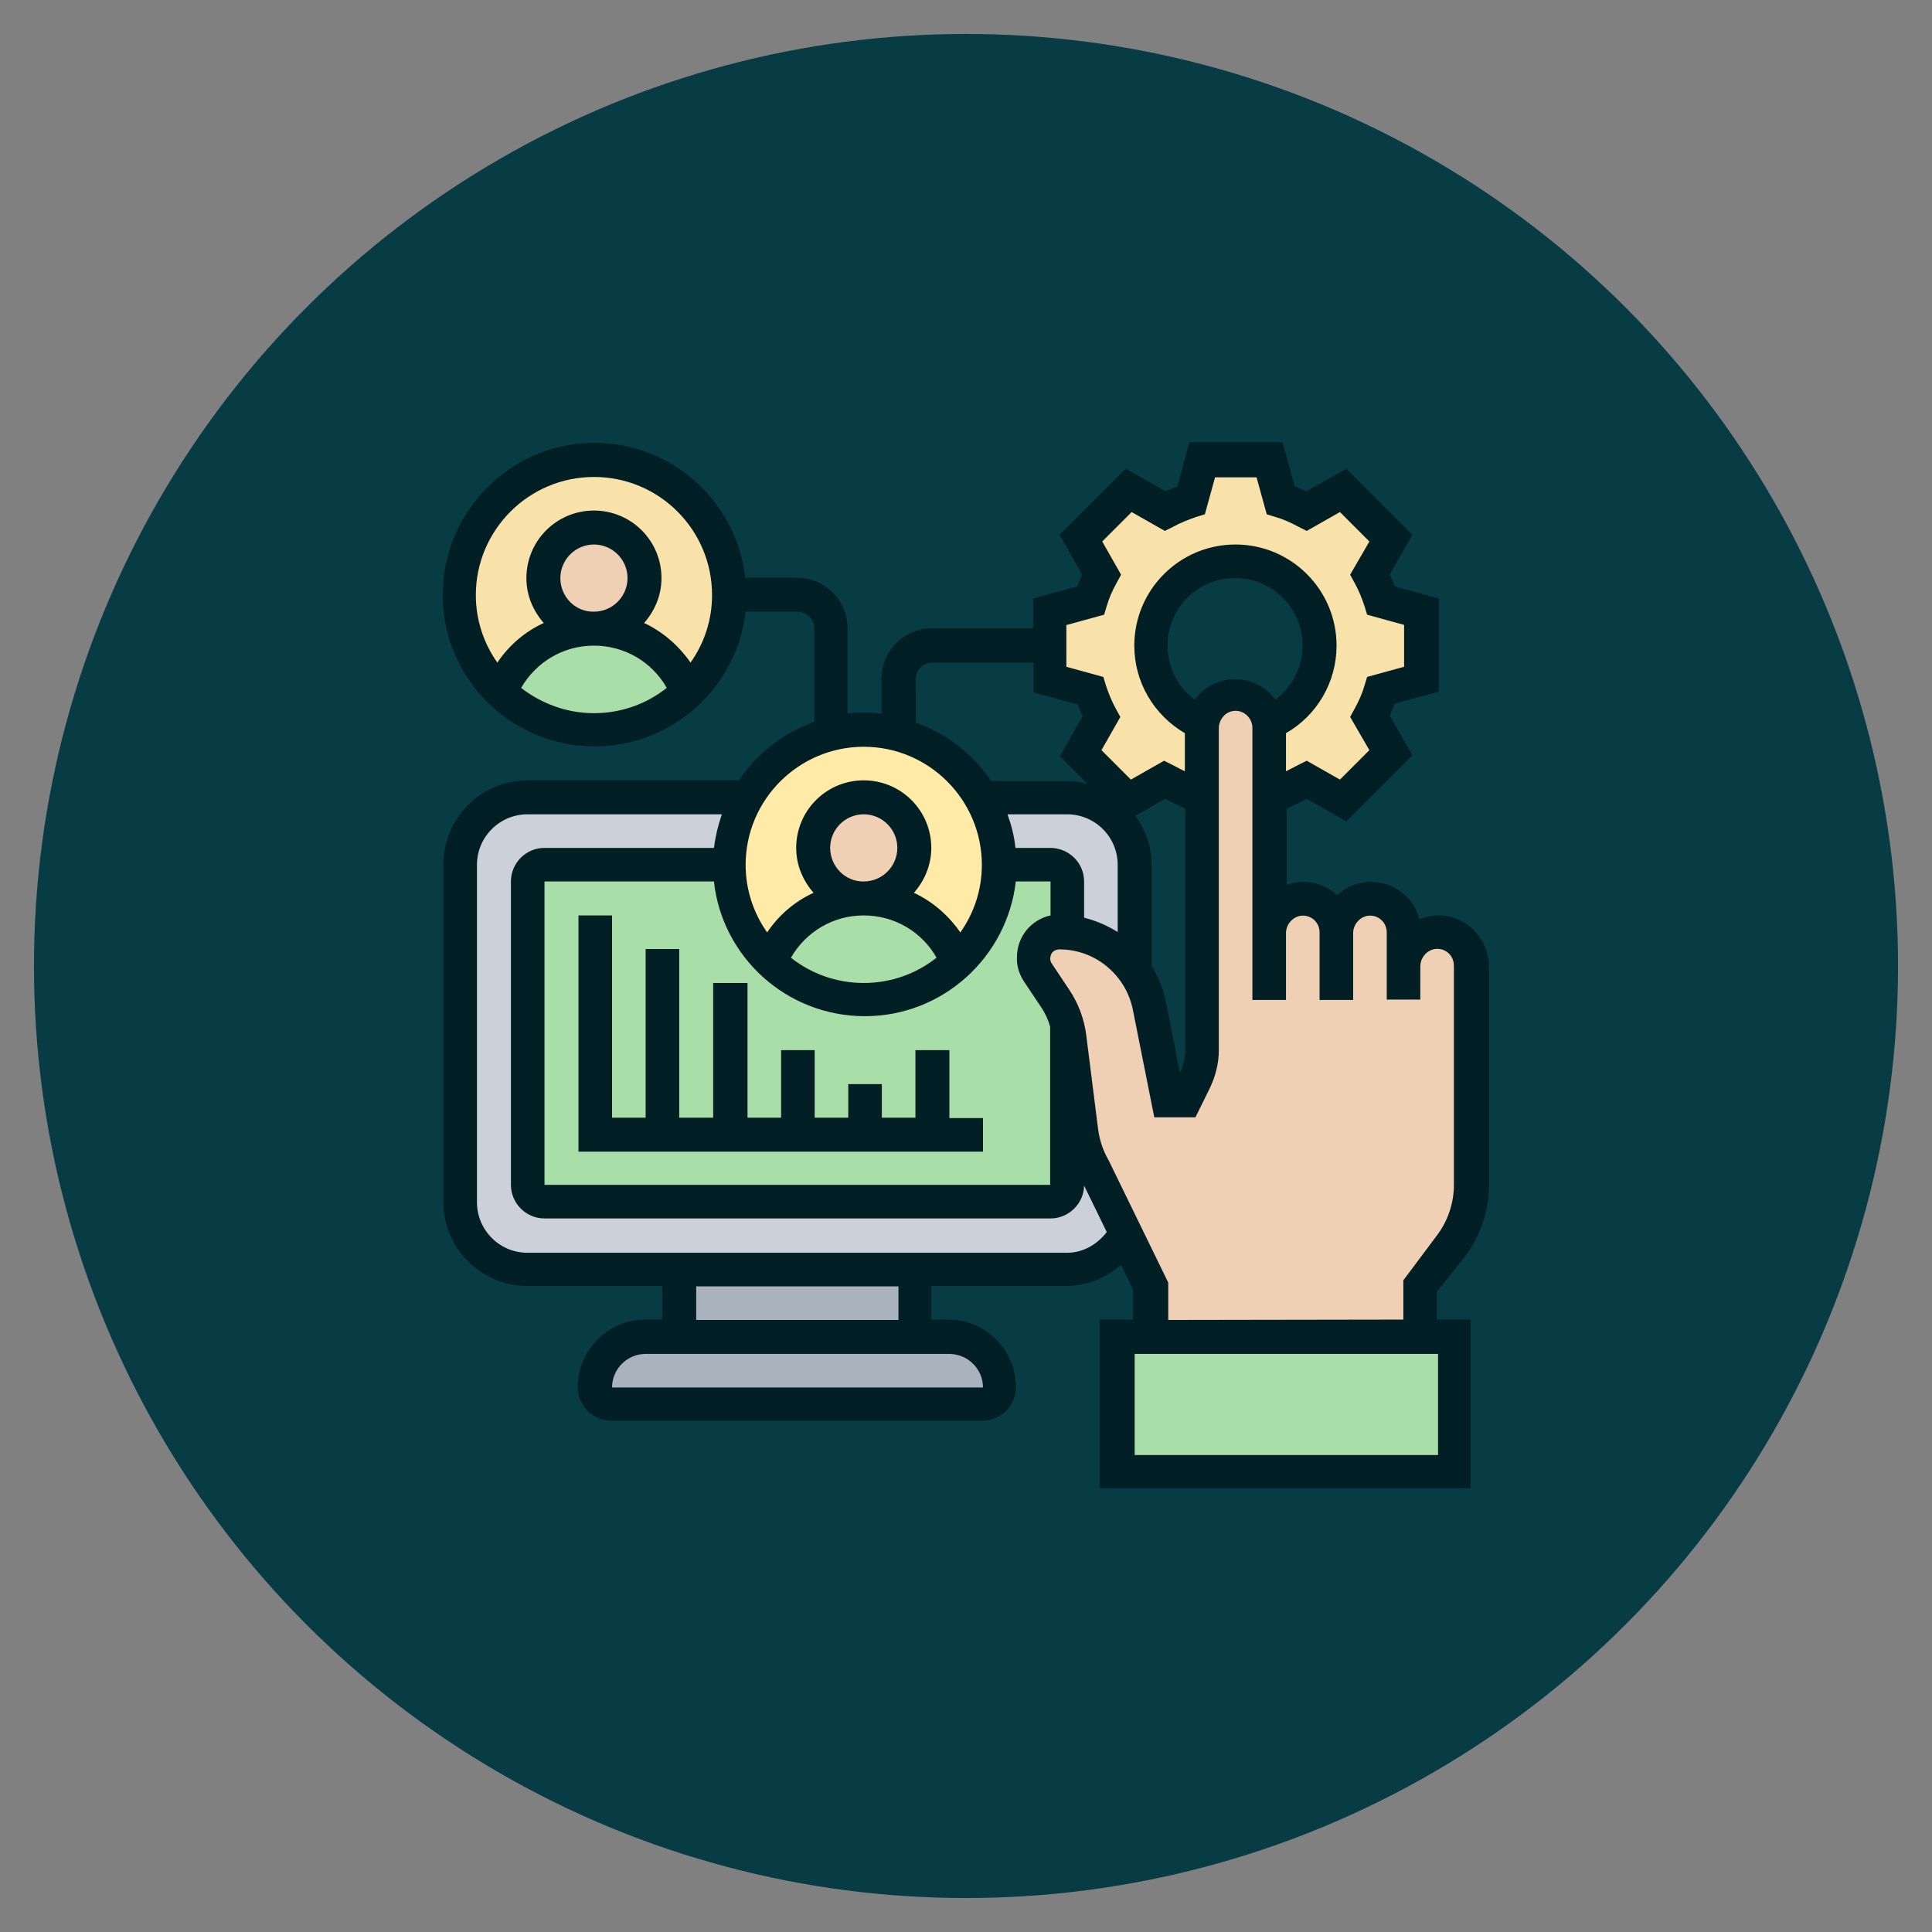 <?xml version="1.0" encoding="utf-8"?>
<!-- Generator: Adobe Illustrator 21.1.0, SVG Export Plug-In . SVG Version: 6.00 Build 0)  -->
<svg version="1.1" id="Capa_1" xmlns="http://www.w3.org/2000/svg" xmlns:xlink="http://www.w3.org/1999/xlink" x="0px" y="0px"
	 viewBox="0 0 512 512" style="enable-background:new 0 0 512 512;" xml:space="preserve">
<rect x="0" y="0" width="512" height="512" fill="#808080" stroke="none"/>
<style type="text/css">
	.st0{fill:#083C44;}
	.st1{fill:#AAB2BD;}
	.st2{fill:#CCD1D9;}
	.st3{fill:#F9E2AA;}
	.st4{fill:#A9DEA9;}
	.st5{fill:#FFEAA7;}
	.st6{fill:#F0D0B4;}
	.st7{fill:#011F24;}
</style>
<g>
	<circle class="st0" cx="256" cy="256" r="247"/>
	<g>
		<path class="st1" d="M180,336.4h62.6v17.9H180V336.4z"/>
		<path class="st1" d="M260.7,358.2c2.4,2.4,3.9,5.8,3.9,9.5c0,2.5-2,4.5-4.5,4.5h-98.3c-2.5,0-4.5-2-4.5-4.5
			c0-7.4,6-13.4,13.4-13.4h8.9h62.6h8.9C255,354.3,258.3,355.8,260.7,358.2z"/>
		<path class="st2" d="M282.8,336.4h-143c-9.9,0-17.9-8-17.9-17.9v-89.4c0-9.9,8-17.9,17.9-17.9h143c9.9,0,17.9,8,17.9,17.9v89.4
			C300.7,328.4,292.7,336.4,282.8,336.4z"/>
		<circle class="st3" cx="157.4" cy="157.7" r="35.7"/>
		<path class="st4" d="M157.4,166.6c11.3,0,20.9,6.9,24.8,16.8c-6.4,6.2-15.2,10.1-24.8,10.1s-18.4-3.8-24.8-10.1
			C136.5,173.6,146.2,166.6,157.4,166.6z"/>
		<path class="st4" d="M278.3,318.6H144.3c-2.5,0-4.5-2-4.5-4.5v-80.4c0-2.5,2-4.5,4.5-4.5h134.1c2.5,0,4.5,2,4.5,4.5v80.4
			C282.8,316.6,280.8,318.6,278.3,318.6z"/>
		<circle class="st5" cx="228.9" cy="229.2" r="35.7"/>
		<path class="st4" d="M228.9,238.1c11.3,0,20.9,6.9,24.8,16.8c-6.4,6.2-15.2,10.1-24.8,10.1s-18.4-3.8-24.8-10.1
			C208,245.1,217.6,238.1,228.9,238.1z"/>
		<circle class="st6" cx="157.4" cy="153.2" r="13.4"/>
		<circle class="st6" cx="228.9" cy="224.7" r="13.4"/>
		<path class="st3" d="M376.6,162.2V180l-10.9,2.9c-0.8,2.4-1.7,4.7-2.9,6.9l5.6,9.7l-12.8,12.6l-9.8-5.5c-2.2,1.2-7.5,3.9-10,4.6
			v-17.9v-1.7v0.2c9.2-3.9,15.3-13.8,13.4-24.8c-1.6-9.1-8.8-16.4-17.8-18.1c-14.4-2.7-26.9,8.3-26.9,22.2c0,9.3,5.6,17.3,13.7,20.8
			c-0.1,0.6-0.2,1.2-0.2,1.8v17.6c-2.4-0.8-7.5-3.5-9.7-4.6l-9.5,5.5l-0.8-0.8l-11.6-11.8l5.4-9.7c-1.1-2.2-2.1-4.5-2.8-6.9
			l-10.6-2.9v-8.9v-8.9l10.6-2.9c0.7-2.4,1.7-4.7,2.8-6.9l-5.4-9.7l12.5-12.6l9.5,5.5c2.2-1.2,4.5-2.1,6.8-2.9l2.9-10.7h17.9l3,10.7
			c2.4,0.8,4.8,1.7,7,2.9l9.8-5.5l12.8,12.6l-5.6,9.7c1.2,2.2,2.1,4.5,2.9,6.9L376.6,162.2z"/>
		<path class="st4" d="M385.6,354.3v35.7h-89.4v-35.7h8.9h71.5H385.6z"/>
		<path class="st6" d="M372.2,256c0-4.9,4-8.9,8.9-8.9c2.5,0,4.7,1,6.3,2.6c1.7,1.6,2.6,3.8,2.6,6.3v58.1c0,5.8-1.9,11.4-5.4,16.1
			l-8,10.7v13.4h-71.5v-13.4l-6.7-13.8l-8.5-17.4c-1.8-3.1-2.9-6.5-3.4-9.9l-3.1-24.7c-0.1-1.2-0.4-2.3-0.7-3.3
			c-0.6-2.5-1.7-4.9-3.2-7.1l-4.6-6.9c-0.8-1.2-1.2-2.7-1.2-4.2c0.2-3.7,3.4-6.5,7-6.4c0.6,0,1.3,0,1.9,0.1c5,0.4,9.6,2.4,13.4,5.4
			c1.5,1.2,2.8,2.5,3.9,4.1c2.2,2.9,3.8,6.2,4.5,9.9c2.4,12,5,25.1,5,25.1h3.9l2.6-5.2c1.3-2.5,1.9-5.2,1.9-8v-67.1v-17.9
			c0-0.6,0-1.2,0.2-1.8c0.9-4.1,4.5-7.1,8.8-7.1c2.5,0,4.7,1,6.4,2.6c1.3,1.2,2.1,2.8,2.5,4.5v-0.1v1.7V211v36.3
			c0-5,4.1-9.1,9.1-9.1c2.5,0,4.8,1,6.4,2.7c1.7,1.6,2.7,3.9,2.7,6.4c0-5,4.1-9.1,9.1-9.1c2.5,0,4.8,1,6.4,2.7
			c1.7,1.6,2.7,3.9,2.7,6.4L372.2,256z"/>
		<path class="st7" d="M388.3,332.9c4-5.4,6.3-12,6.3-18.8v-57.8c0-6-3.9-11.5-9.7-13.2c-3.1-0.9-6.1-0.6-8.7,0.5
			c-1.5-5.7-6.7-9.9-12.9-9.9c-3.4,0-6.6,1.3-8.9,3.5c-2.4-2.1-5.5-3.5-8.9-3.5c-1.6,0-3.1,0.3-4.5,0.8v-20.2
			c1.6-0.7,3.4-1.6,5.3-2.6l10.5,6l17.5-17.5l-6-10.6c0.5-1,0.9-2,1.3-3.1l11.7-3.2v-24.7l-11.7-3.2c-0.4-1-0.8-2.1-1.3-3.1l6-10.6
			l-17.5-17.5l-10.6,6c-1-0.5-2-0.9-3.1-1.3l-3.2-11.7h-24.7l-3.2,11.7c-1,0.4-2,0.8-3.1,1.3l-10.6-6l-17.5,17.5l6,10.6
			c-0.5,1-0.9,2-1.3,3.1l-11.7,3.2v7.9h-26.8c-7.4,0-13.4,6-13.4,13.4v9.2c-1.5-0.2-3-0.3-4.5-0.3s-3,0.1-4.5,0.3v-22.6
			c0-7.4-6-13.4-13.4-13.4h-13.7c-2.3-20.7-20.4-36.7-41.9-35.7c-20.5,1-37.1,17.5-38.2,38c-1.3,23.2,17.2,42.4,40.2,42.4
			c20.7,0,37.7-15.7,40-35.7h13.7c2.5,0,4.5,2,4.5,4.5v24.7c-8.2,2.9-15.2,8.4-20,15.5h-56c-12.3,0-22.3,10-22.3,22.3v89.4
			c0,12.3,10,22.3,22.3,22.3h35.7v8.9h-4.5c-9.9,0-17.9,8.1-17.9,18c0,4.9,4.1,8.8,8.9,8.8h98.3c4.9,0,8.9-3.9,8.9-8.8
			c0.1-9.9-8-18-17.9-18h-4.5v-8.9h35.7c5.5,0,10.6-2.1,14.6-5.6l3.2,6.6v7.9h-8.9v44.7h98.3v-44.7h-8.9v-7.4L388.3,332.9z
			 M138.1,182.3c4-6.9,11.2-11.2,19.3-11.2c8.1,0,15.4,4.3,19.3,11.2c-5.3,4.2-12,6.7-19.3,6.7C150.1,189,143.4,186.4,138.1,182.3z
			 M148.5,153.2c0-4.9,4-8.9,8.9-8.9c4.9,0,8.9,4,8.9,8.9c0,4.9-4,8.9-8.9,8.9C152.5,162.2,148.5,158.2,148.5,153.2z M183,175.6
			c-3.2-4.6-7.4-8.2-12.3-10.5c2.8-3.2,4.6-7.3,4.6-11.9c0-9.9-8-17.9-17.9-17.9s-17.9,8-17.9,17.9c0,4.6,1.8,8.7,4.6,11.9
			c-5,2.3-9.2,5.9-12.3,10.5c-3.6-5.1-5.7-11.3-5.7-17.9c0-17.2,14-31.3,31.3-31.3s31.3,14,31.3,31.3
			C188.7,164.4,186.6,170.5,183,175.6z M271.3,260l4.6,6.9c1.1,1.6,1.9,3.4,2.4,5.2v41.9H144.3v-80.4h44.9
			c2.2,20.1,19.3,35.7,40,35.7s37.7-15.7,40-35.7h9.2v9c-5.1,1.1-8.9,5.6-8.9,11.1C269.4,256,270.1,258.1,271.3,260L271.3,260z
			 M220,224.7c0-4.9,4-8.9,8.9-8.9c4.9,0,8.9,4,8.9,8.9c0,4.9-4,8.9-8.9,8.9C224,233.7,220,229.6,220,224.7z M228.9,242.6
			c8.1,0,15.4,4.3,19.3,11.2c-5.3,4.2-12,6.7-19.3,6.7c-7.3,0-14-2.5-19.3-6.7C213.6,246.9,220.8,242.6,228.9,242.6L228.9,242.6z
			 M278.3,224.7h-9.2c-0.3-3.1-1.1-6.1-2.1-8.9h15.8c7.4,0,13.4,6,13.4,13.4V247c-2.7-1.7-5.7-3-8.9-3.8v-9.6
			C287.3,228.7,283.3,224.7,278.3,224.7L278.3,224.7z M300.9,216.2l7.9-4.5c1.8,0.9,3.6,1.8,5.3,2.6v64.1c0,2-0.5,4.1-1.4,5.9
			l-3.7-18.7c-0.7-3.5-2-6.7-3.8-9.6h0v-26.8C305.2,224.4,303.6,219.9,300.9,216.2L300.9,216.2z M316.6,185.4
			c-4.5-3.3-7.2-8.6-7.2-14.3c0-9.9,8-17.9,17.9-17.9c9.9,0,17.9,8,17.9,17.9c0,5.7-2.8,11-7.2,14.3c-2.4-3.2-6.3-5.4-10.7-5.4
			C322.9,180,319,182.2,316.6,185.4z M282.8,165.6l9.8-2.7l0.7-2.3c0.6-2.1,1.5-4.1,2.6-6.1l1.2-2.2l-5-8.8l7.8-7.8l8.8,5l2.2-1.1
			c2-1.1,4.1-1.9,6.1-2.6l2.3-0.7l2.7-9.8H333l2.7,9.8l2.3,0.7c2.1,0.6,4.1,1.5,6.1,2.6l2.2,1.1l8.8-5l7.8,7.8l-5.1,8.8l1.2,2.2
			c1.1,2,1.9,4,2.6,6.1l0.7,2.3l9.8,2.7v11.1l-9.8,2.7l-0.7,2.3c-0.6,2.1-1.5,4.1-2.6,6.1l-1.2,2.2l5.1,8.8l-7.8,7.8l-8.8-5
			l-2.2,1.1c-1.2,0.6-2.3,1.2-3.3,1.7v-10.1c8.2-4.7,13.4-13.5,13.4-23.2c0-14.8-12-26.8-26.8-26.8s-26.8,12-26.8,26.8
			c0,9.7,5.2,18.4,13.4,23.2v10.1c-1-0.5-2-1-3.3-1.7l-2.2-1.1l-8.8,5l-7.8-7.8l5-8.8l-1.2-2.2c-1.1-2-1.9-4-2.6-6.1l-0.7-2.3
			l-9.8-2.7V165.6z M247.1,175.6h26.8v7.9l11.7,3.2c0.4,1,0.8,2.1,1.3,3.1l-6,10.6l7.3,7.3c-1.7-0.4-3.5-0.7-5.3-0.7h-20.2
			c-4.8-7.1-11.8-12.6-20-15.5l0-11.3C242.6,177.6,244.6,175.6,247.1,175.6z M228.9,197.9c17.2,0,31.3,14,31.3,31.3
			c0,6.7-2.1,12.8-5.7,17.9c-3.2-4.6-7.4-8.2-12.3-10.5c2.8-3.2,4.6-7.3,4.6-11.9c0-9.9-8-17.9-17.9-17.9c-9.9,0-17.9,8-17.9,17.9
			c0,4.6,1.8,8.7,4.6,11.9c-5,2.3-9.2,5.9-12.3,10.5c-3.6-5.1-5.7-11.3-5.7-17.9C197.6,211.9,211.7,197.9,228.9,197.9z M260.5,367.7
			l-98.3,0v0c0-4.9,4-8.9,8.9-8.9h80.4C256.5,358.8,260.5,362.8,260.5,367.7z M238.1,349.8h-53.6v-8.9h53.6V349.8z M282.8,332h-143
			c-7.4,0-13.4-6-13.4-13.4v-89.4c0-7.4,6-13.4,13.4-13.4h51.5c-1,2.9-1.7,5.8-2.1,8.9h-44.9c-4.9,0-8.9,4-8.9,8.9v80.4
			c0,4.9,4,8.9,8.9,8.9h134.1c4.8,0,8.8-3.9,8.9-8.7l6,12.3C290.7,329.9,286.9,332,282.8,332L282.8,332z M381.1,385.6h-80.4v-26.8
			h80.4V385.6z M309.6,349.8v-9.9l-15.8-32.4c-1.5-2.6-2.4-5.3-2.8-8.3l-3.1-24.6c-0.5-4.4-2.1-8.7-4.6-12.4l-4.6-6.9
			c-0.4-0.6-0.5-1.4-0.2-2.2c0.3-1,1.3-1.5,2.3-1.5c9.4,0,17.5,6.7,19.4,15.9l5.7,28.6h10.9l3.8-7.7c1.5-3.1,2.4-6.6,2.4-10v-85.4
			c0-2.1,1.4-4,3.4-4.5c2.9-0.7,5.5,1.6,5.5,4.4V247v18h8.9v-17.7c0-2.2,1.6-4.2,3.8-4.6c2.8-0.4,5.1,1.7,5.1,4.4v17.9h8.9v-17.7
			c0-2.2,1.6-4.2,3.8-4.6c2.8-0.4,5.1,1.7,5.1,4.4v8.9v8.9h8.9v-8.8c0-2.2,1.6-4.2,3.8-4.6c2.8-0.4,5.1,1.7,5.1,4.4v58.1
			c0,4.8-1.6,9.6-4.5,13.4l-8.9,11.9v10.4L309.6,349.8z"/>
		<path class="st7" d="M251.5,278.3h-8.9v17.9h-8.9v-8.9h-8.9v8.9h-8.9v-17.9h-8.9v17.9h-8.9v-35.7H189v35.7H180v-44.7h-8.9v44.7
			h-8.9v-53.6h-8.9v62.6h107.2v-8.9h-8.9V278.3z"/>
	</g>
</g>
</svg>
